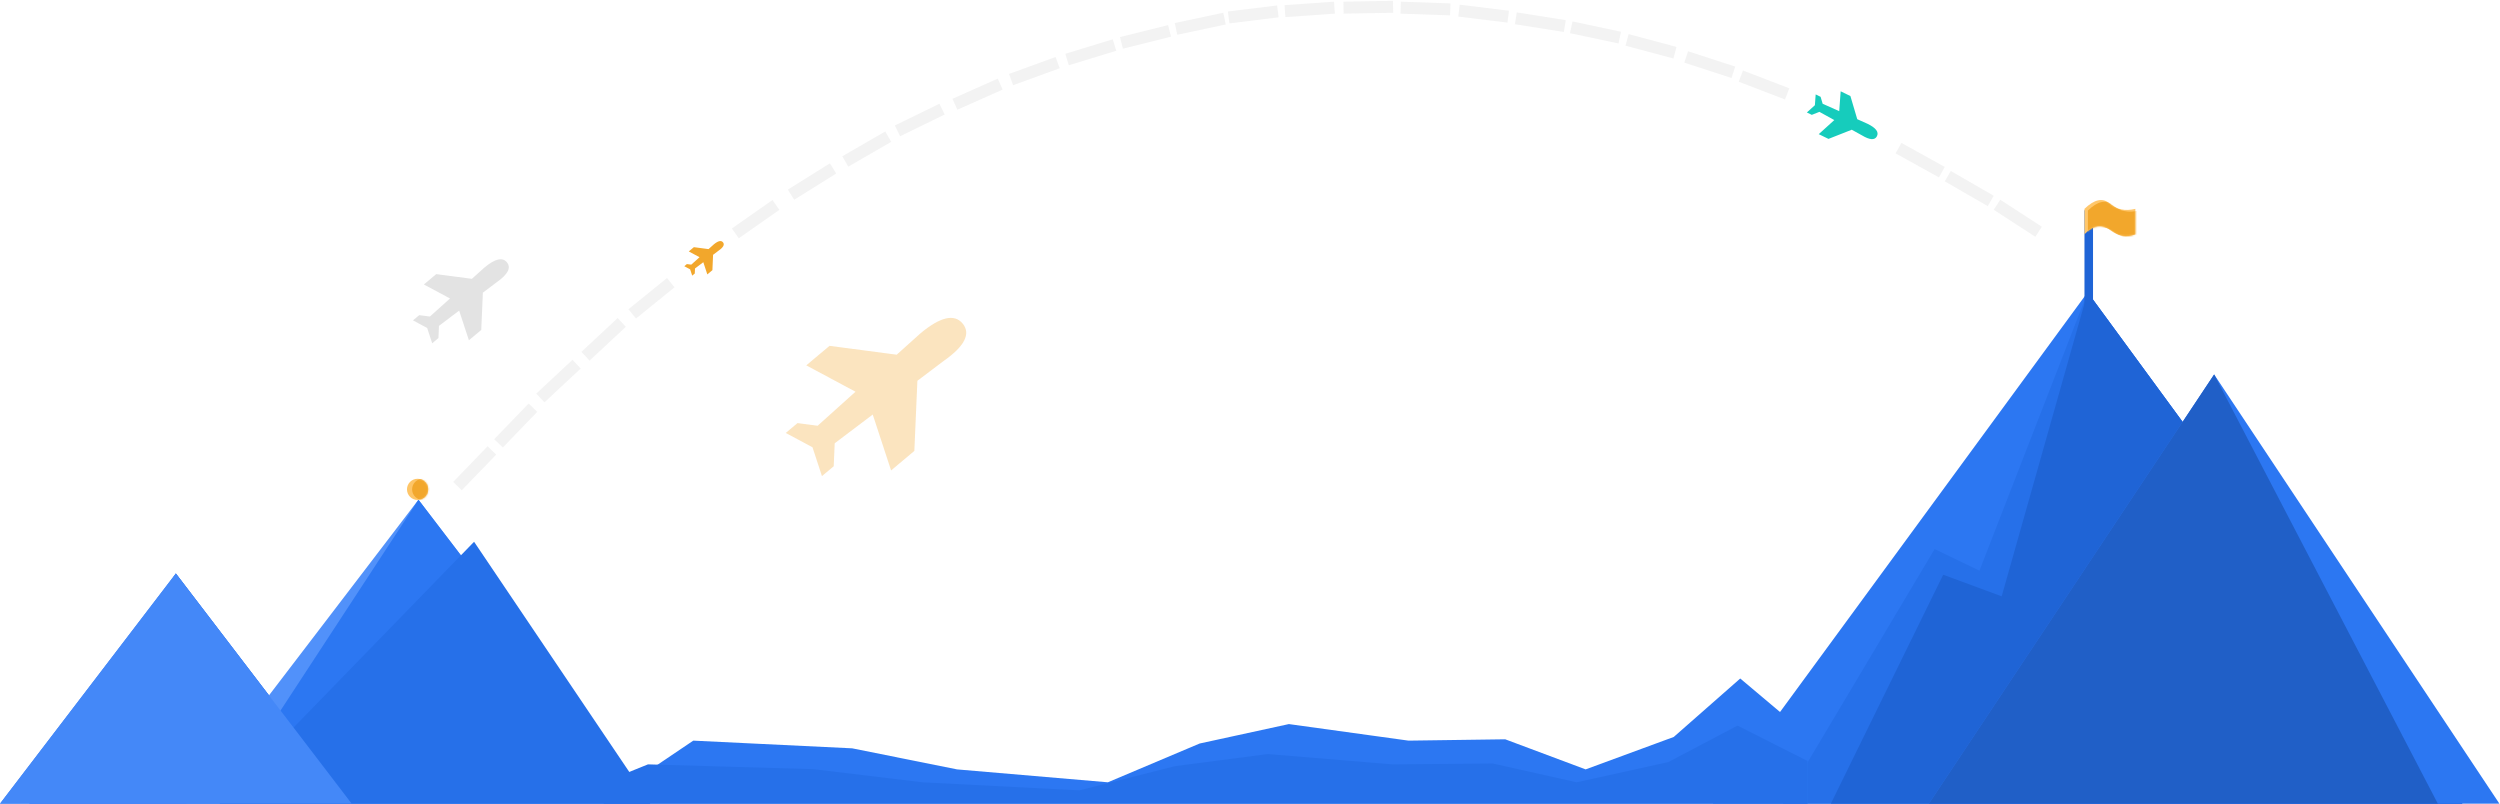 <?xml version="1.0" encoding="UTF-8"?>
<svg width="1440px" height="463px" viewBox="0 0 1440 463" version="1.1" xmlns="http://www.w3.org/2000/svg" xmlns:xlink="http://www.w3.org/1999/xlink">
    <!-- Generator: Sketch 45.1 (43504) - http://www.bohemiancoding.com/sketch -->
    <title>Main Illustration</title>
    <desc>Created with Sketch.</desc>
    <defs>
        <path d="M0,5.068 C5.705,-0.441 10.545,-1.459 14.52,2.015 C18.496,5.489 23.426,6.506 29.31,5.068 L29.31,19.723 C24.398,21.719 19.536,20.905 14.724,17.281 C9.912,13.657 5.004,14.471 0,19.723 L0,5.068 Z" id="path-1"></path>
        <circle id="path-3" cx="6.104" cy="6.104" r="6.104"></circle>
    </defs>
    <g id="Page-1" stroke="none" stroke-width="1" fill="none" fill-rule="evenodd">
        <g id="Desktop-HD" transform="translate(0, -337)">
            <g id="Main-Illustration">
                <rect id="Rectangle-17" x="0" y="0" width="1440" height="799.905"></rect>
                <polygon id="Rectangle-5" fill="#4488F8" points="101.286 667.337 202.572 799.912 0 799.912"></polygon>
                <polygon id="Rectangle-5" fill="#2C77F2" points="101.286 667.337 202.572 799.912 16.744 799.912"></polygon>
                <polygon id="Rectangle-5" fill="#5191FA" points="241.028 624.844 374.774 799.908 107.281 799.908"></polygon>
                <polygon id="Rectangle-5" fill="#2C77F2" points="241.028 624.844 374.774 799.908 126.482 799.908"></polygon>
                <polygon id="Rectangle-5" fill="#2670E9" points="273.07 649.057 374.774 799.908 126.482 799.908"></polygon>
                <polygon id="Rectangle-5" fill="#2C77F2" points="1202.468 505.373 1418.331 799.905 986.605 799.905"></polygon>
                <polygon id="Rectangle-5" fill="#2670E9" points="1202.468 505.373 1418.331 799.905 1026.988 799.905 1114.353 653.268 1140.163 665.709"></polygon>
                <polygon id="Rectangle-5" fill="#1F64D6" points="1202.468 505.373 1418.331 799.905 1054.567 799.905 1119.278 668.042 1152.967 680.483"></polygon>
                <polygon id="Rectangle-5" fill="#2C77F2" points="1275.34 552.689 1439.654 799.905 1111.026 799.905"></polygon>
                <polygon id="Rectangle-5" fill="#205FC7" points="1275.34 552.689 1404.192 799.905 1111.026 799.905"></polygon>
                <rect id="Rectangle-6" fill="#1F64D6" x="1200.657" y="458.134" width="4.925" height="94.555"></rect>
                <g id="Rectangle-7" transform="translate(1200.657, 452.224)">
                    <mask id="mask-2" fill="white">
                        <use xlink:href="#path-1"></use>
                    </mask>
                    <use id="Mask" fill="#FFC76B" xlink:href="#path-1"></use>
                    <path d="M1.97,6.053 C7.675,0.544 12.515,-0.474 16.49,3 C20.466,6.474 25.395,7.491 31.28,6.053 L31.28,20.708 C26.368,22.704 21.506,21.89 16.694,18.266 C11.882,14.642 6.974,15.456 1.97,20.708 L1.97,6.053 Z" fill="#F2A72C" mask="url(#mask-2)"></path>
                </g>
                <polygon id="Rectangle-5" fill="#4488F8" points="101.286 667.337 202.572 799.912 0 799.912"></polygon>
                <g id="Oval-2" transform="translate(234.419, 612.772)">
                    <mask id="mask-4" fill="white">
                        <use xlink:href="#path-3"></use>
                    </mask>
                    <use id="Mask" fill="#FEC567" xlink:href="#path-3"></use>
                    <circle fill="#F2A72C" mask="url(#mask-4)" cx="9.059" cy="6.104" r="6.104"></circle>
                </g>
                <rect id="Rectangle-9" fill="#D8D8D8" opacity="0.323" transform="translate(273.413, 606.726) rotate(-46) translate(-273.413, -606.726) " x="259.131" y="603.278" width="28.564" height="6.895"></rect>
                <rect id="Rectangle-9" fill="#D8D8D8" opacity="0.323" transform="translate(297.052, 582.102) rotate(-46) translate(-297.052, -582.102) " x="282.77" y="578.655" width="28.564" height="6.895"></rect>
                <rect id="Rectangle-9" fill="#D8D8D8" opacity="0.323" transform="translate(321.676, 556.493) rotate(-43) translate(-321.676, -556.493) " x="307.394" y="553.046" width="28.564" height="6.895"></rect>
                <rect id="Rectangle-9" fill="#D8D8D8" opacity="0.323" transform="translate(347.68, 532.447) rotate(-43) translate(-347.68, -532.447) " x="333.398" y="529" width="28.564" height="6.895"></rect>
                <rect id="Rectangle-9" fill="#D8D8D8" opacity="0.323" transform="translate(375.259, 508.809) rotate(-39) translate(-375.259, -508.809) " x="360.977" y="505.361" width="28.564" height="6.895"></rect>
                <rect id="Rectangle-9" fill="#D8D8D8" opacity="0.323" transform="translate(435.236, 463.24) rotate(-35) translate(-435.236, -463.24) " x="420.954" y="459.793" width="28.564" height="6.895"></rect>
                <rect id="Rectangle-9" fill="#D8D8D8" opacity="0.323" transform="translate(467.739, 441.571) rotate(-32) translate(-467.739, -441.571) " x="453.457" y="438.124" width="28.564" height="6.895"></rect>
                <rect id="Rectangle-9" fill="#D8D8D8" opacity="0.323" transform="translate(499.258, 422.857) rotate(-30) translate(-499.258, -422.857) " x="484.976" y="419.41" width="28.564" height="6.895"></rect>
                <rect id="Rectangle-9" fill="#D8D8D8" opacity="0.323" transform="translate(529.791, 406.113) rotate(-26) translate(-529.791, -406.113) " x="515.509" y="402.665" width="28.564" height="6.895"></rect>
                <rect id="Rectangle-9" fill="#D8D8D8" opacity="0.323" transform="translate(563.068, 391.251) rotate(-24) translate(-563.068, -391.251) " x="548.786" y="387.804" width="28.564" height="6.895"></rect>
                <rect id="Rectangle-9" fill="#D8D8D8" opacity="0.323" transform="translate(595.787, 377.946) rotate(-20) translate(-595.787, -377.946) " x="581.506" y="374.498" width="28.564" height="6.895"></rect>
                <rect id="Rectangle-9" fill="#D8D8D8" opacity="0.323" transform="translate(628.291, 367.111) rotate(-17) translate(-628.291, -367.111) " x="614.009" y="363.664" width="28.564" height="6.895"></rect>
                <rect id="Rectangle-9" fill="#D8D8D8" opacity="0.323" transform="translate(659.809, 358.247) rotate(-14) translate(-659.809, -358.247) " x="645.527" y="354.799" width="28.564" height="6.895"></rect>
                <rect id="Rectangle-9" fill="#D8D8D8" opacity="0.323" transform="translate(691.354, 350.68) rotate(-12) translate(-691.354, -350.68) " x="677.072" y="347.232" width="28.564" height="6.895"></rect>
                <rect id="Rectangle-9" fill="#D8D8D8" opacity="0.323" transform="translate(721.882, 345.296) rotate(-7) translate(-721.882, -345.296) " x="707.6" y="341.849" width="28.564" height="6.895"></rect>
                <rect id="Rectangle-9" fill="#D8D8D8" opacity="0.323" transform="translate(754.388, 342.405) rotate(-4) translate(-754.388, -342.405) " x="740.107" y="338.958" width="28.564" height="6.895"></rect>
                <rect id="Rectangle-9" fill="#D8D8D8" opacity="0.323" transform="translate(788.141, 341.162) rotate(-1) translate(-788.141, -341.162) " x="773.859" y="337.715" width="28.564" height="6.895"></rect>
                <rect id="Rectangle-9" fill="#D8D8D8" opacity="0.323" transform="translate(821.069, 341.914) rotate(2) translate(-821.069, -341.914) " x="806.787" y="338.466" width="28.564" height="6.895"></rect>
                <rect id="Rectangle-9" fill="#D8D8D8" opacity="0.323" transform="translate(854.558, 344.868) rotate(7) translate(-854.558, -344.868) " x="840.276" y="341.421" width="28.564" height="6.895"></rect>
                <rect id="Rectangle-9" fill="#D8D8D8" opacity="0.323" transform="translate(887.231, 349.786) rotate(9) translate(-887.231, -349.786) " x="872.95" y="346.339" width="28.564" height="6.895"></rect>
                <rect id="Rectangle-9" fill="#D8D8D8" opacity="0.323" transform="translate(919.008, 355.699) rotate(12) translate(-919.008, -355.699) " x="904.726" y="352.252" width="28.564" height="6.895"></rect>
                <rect id="Rectangle-9" fill="#D8D8D8" opacity="0.323" transform="translate(950.987, 363.669) rotate(15) translate(-950.987, -363.669) " x="936.705" y="360.222" width="28.564" height="6.895"></rect>
                <rect id="Rectangle-9" fill="#D8D8D8" opacity="0.323" transform="translate(984.826, 374.225) rotate(18) translate(-984.826, -374.225) " x="970.544" y="370.778" width="28.564" height="6.895"></rect>
                <rect id="Rectangle-9" fill="#D8D8D8" opacity="0.323" transform="translate(1016.073, 385.967) rotate(21) translate(-1016.073, -385.967) " x="1001.791" y="382.52" width="28.564" height="6.895"></rect>
                <rect id="Rectangle-9" fill="#D8D8D8" opacity="0.323" transform="translate(1106.018, 429.247) rotate(29) translate(-1106.018, -429.247) " x="1091.736" y="425.8" width="28.564" height="6.895"></rect>
                <rect id="Rectangle-9" fill="#D8D8D8" opacity="0.323" transform="translate(1134.296, 445.607) rotate(30) translate(-1134.296, -445.607) " x="1120.014" y="442.159" width="28.564" height="6.895"></rect>
                <rect id="Rectangle-9" fill="#D8D8D8" opacity="0.323" transform="translate(1162.244, 462.716) rotate(33) translate(-1162.244, -462.716) " x="1147.962" y="459.269" width="28.564" height="6.895"></rect>
                <polygon id="Rectangle" fill="#2C77F2" points="374.774 780.169 399.327 763.604 490.847 768.037 551.248 780.169 638.132 787.604 690.981 765.268 742.392 754.07 811.303 763.604 866.997 762.833 913.316 780.169 964.07 761.491 1002.378 727.817 1041.094 760.425 1041.094 799.912 374.774 799.912"></polygon>
                <polygon id="Rectangle" fill="#2670E9" points="347.688 787.601 373.239 777.271 468.479 780.035 531.335 787.601 621.751 792.237 676.748 778.309 730.25 771.326 801.962 777.271 859.92 776.79 908.122 787.601 960.938 775.953 1000.804 754.955 1041.094 775.289 1041.094 799.912 347.688 799.912"></polygon>
                <path d="M397.119,483.044 L395.391,481.158 L393.459,481.158 L394.879,484.705 L393.459,488.253 L395.391,488.253 L397.347,486.117 L403.342,486.423 L400.588,493.303 L404.413,493.303 L407.474,489.96 L410.385,486.782 L414.472,486.99 C417.724,487.279 419.362,486.595 419.385,484.939 C419.408,483.282 417.77,482.454 414.472,482.454 L410.5,482.589 L404.737,476.297 L400.912,476.297 L403.526,482.826 L397.119,483.044 Z" id="Combined-Shape" fill="#F2A72C" transform="translate(406.422, 484.8) rotate(-40) translate(-406.422, -484.8) "></path>
                <path d="M1047.059,403.122 L1044.243,400.047 L1041.092,400.047 L1043.408,405.83 L1041.092,411.614 L1044.243,411.614 L1047.431,408.132 L1057.204,408.631 L1052.714,419.845 L1058.949,419.845 L1063.939,414.397 L1068.684,409.216 L1075.347,409.556 C1080.648,410.026 1083.318,408.911 1083.355,406.211 C1083.393,403.51 1080.724,402.16 1075.347,402.16 L1068.871,402.38 L1059.477,392.123 L1053.242,392.123 L1057.503,402.767 L1047.059,403.122 Z" id="Combined-Shape" fill="#16CCBC" transform="translate(1062.224, 405.984) rotate(26) translate(-1062.224, -405.984) "></path>
                <path d="M466.167,553.006 L458.267,544.381 L449.429,544.381 L455.924,560.605 L449.429,576.828 L458.267,576.828 L467.212,567.062 L494.627,568.46 L482.03,599.92 L499.521,599.92 L513.519,584.636 L526.831,570.102 L545.523,571.055 C560.394,572.375 567.883,569.247 567.989,561.672 C568.095,554.096 560.606,550.309 545.523,550.309 L527.356,550.926 L501.003,522.153 L483.512,522.153 L495.467,552.01 L466.167,553.006 Z" id="Combined-Shape" fill="#F2A72C" opacity="0.302" transform="translate(508.709, 561.037) rotate(-40) translate(-508.709, -561.037) "></path>
                <path d="M245.081,503.813 L240.886,499.234 L236.193,499.234 L239.642,507.848 L236.193,516.462 L240.886,516.462 L245.636,511.276 L260.192,512.018 L253.503,528.723 L262.79,528.723 L270.223,520.608 L277.291,512.89 L287.215,513.397 C295.111,514.097 299.087,512.437 299.144,508.414 C299.2,504.392 295.224,502.381 287.215,502.381 L277.57,502.709 L263.577,487.431 L254.29,487.431 L260.638,503.285 L245.081,503.813 Z" id="Combined-Shape" fill="#A2A2A2" opacity="0.302" transform="translate(267.669, 508.077) rotate(-40) translate(-267.669, -508.077) "></path>
            </g>
        </g>
    </g>
</svg>